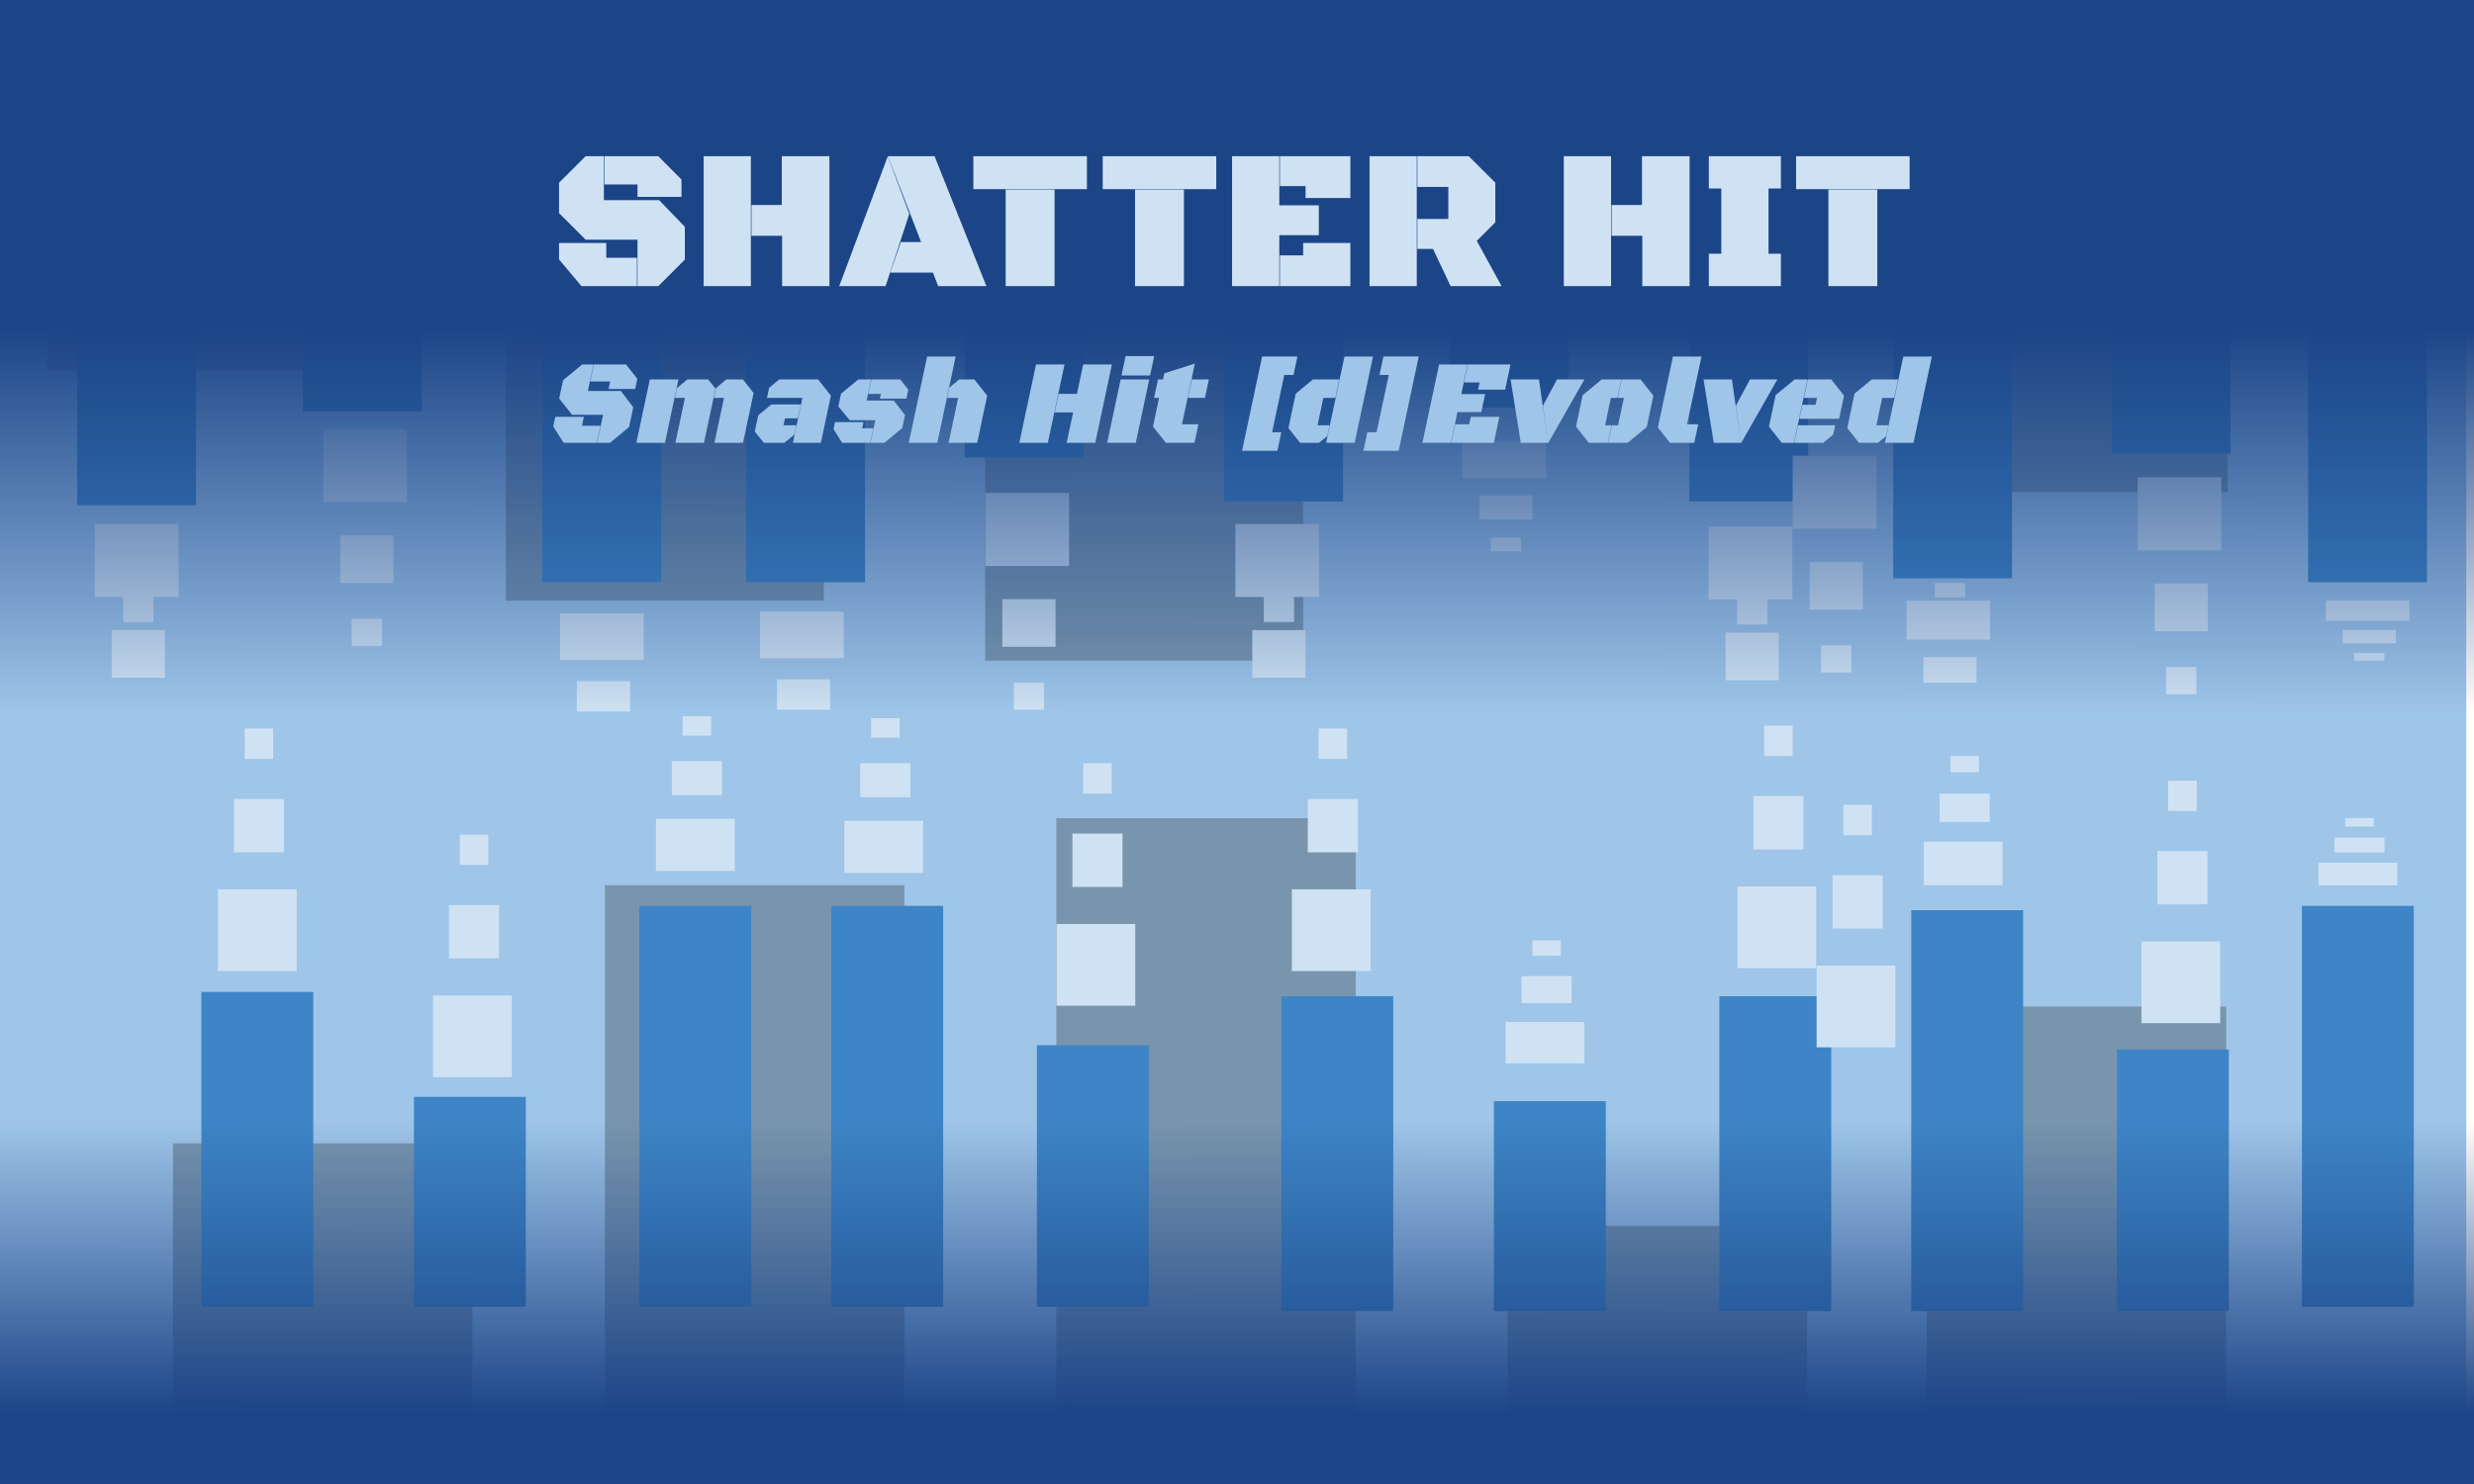<svg version="1.1" viewBox="0.0 0.0 1000.0 600.0" fill="none" stroke="none" stroke-linecap="square" stroke-miterlimit="10" xmlns:xlink="http://www.w3.org/1999/xlink" xmlns="http://www.w3.org/2000/svg"><clipPath id="p.0"><path d="m0 0l1000.0 0l0 600.0l-1000.0 0l0 -600.0z" clip-rule="nonzero"/></clipPath><g clip-path="url(#p.0)"><path fill="#000000" fill-opacity="0.0" d="m0 0l1000.0 0l0 600.0l-1000.0 0z" fill-rule="evenodd"/><path fill="#9fc5e8" d="m-3.131 -6.26l1000.0 0l0 606.268l-1000.0 0z" fill-rule="evenodd"/><path fill="#7995ad" d="m69.913 462.26l121.039 0l0 127.307l-121.039 0z" fill-rule="evenodd"/><path fill="#7995ad" d="m244.522 357.913l121.039 0l0 231.654l-121.039 0z" fill-rule="evenodd"/><path fill="#7995ad" d="m426.958 330.782l121.039 0l0 258.772l-121.039 0z" fill-rule="evenodd"/><path fill="#7995ad" d="m609.394 495.651l121.039 0l0 93.921l-121.039 0z" fill-rule="evenodd"/><path fill="#7995ad" d="m778.782 406.955l121.039 0l0 182.614l-121.039 0z" fill-rule="evenodd"/><path fill="#3d85c6" d="m81.394 401.042l45.228 0l0 127.307l-45.228 0z" fill-rule="evenodd"/><path fill="#3d85c6" d="m167.307 443.478l45.228 0l0 84.882l-45.228 0z" fill-rule="evenodd"/><path fill="#3d85c6" d="m258.436 366.26l45.228 0l0 162.11l-45.228 0z" fill-rule="evenodd"/><path fill="#3d85c6" d="m336.0 366.26l45.228 0l0 162.11l-45.228 0z" fill-rule="evenodd"/><path fill="#3d85c6" d="m419.131 422.609l45.228 0l0 105.764l-45.228 0z" fill-rule="evenodd"/><path fill="#3d85c6" d="m517.929 402.783l45.228 0l0 127.307l-45.228 0z" fill-rule="evenodd"/><path fill="#3d85c6" d="m603.842 445.218l45.228 0l0 84.882l-45.228 0z" fill-rule="evenodd"/><path fill="#3d85c6" d="m694.971 402.803l45.228 0l0 127.307l-45.228 0z" fill-rule="evenodd"/><path fill="#3d85c6" d="m772.535 368l45.228 0l0 162.11l-45.228 0z" fill-rule="evenodd"/><path fill="#3d85c6" d="m855.667 424.349l45.228 0l0 105.764l-45.228 0z" fill-rule="evenodd"/><path fill="#3d85c6" d="m930.449 366.259l45.228 0l0 162.11l-45.228 0z" fill-rule="evenodd"/><path fill="#cfe2f3" d="m175.044 402.454l31.843 0l0 33.039l-31.843 0z" fill-rule="evenodd"/><path fill="#cfe2f3" d="m181.482 365.913l20.252 0l0 21.575l-20.252 0z" fill-rule="evenodd"/><path fill="#cfe2f3" d="m185.848 337.444l11.528 0l0 12.283l-11.528 0z" fill-rule="evenodd"/><path fill="#cfe2f3" d="m88.086 359.571l31.843 0l0 33.039l-31.843 0z" fill-rule="evenodd"/><path fill="#cfe2f3" d="m94.524 323.03l20.252 0l0 21.575l-20.252 0z" fill-rule="evenodd"/><path fill="#cfe2f3" d="m98.89 294.56l11.528 0l0 12.283l-11.528 0z" fill-rule="evenodd"/><path fill="#cfe2f3" d="m265.129 331.072l31.843 0l0 21.071l-31.843 0z" fill-rule="evenodd"/><path fill="#cfe2f3" d="m271.567 307.752l20.252 0l0 13.764l-20.252 0z" fill-rule="evenodd"/><path fill="#cfe2f3" d="m275.932 289.583l11.528 0l0 7.843l-11.528 0z" fill-rule="evenodd"/><path fill="#cfe2f3" d="m341.287 331.884l31.842 0l0 21.071l-31.842 0z" fill-rule="evenodd"/><path fill="#cfe2f3" d="m347.725 308.564l20.252 0l0 13.764l-20.252 0z" fill-rule="evenodd"/><path fill="#cfe2f3" d="m352.091 290.395l11.528 0l0 7.842l-11.528 0z" fill-rule="evenodd"/><path fill="#cfe2f3" d="m427.031 373.574l31.842 0l0 33.039l-31.842 0z" fill-rule="evenodd"/><path fill="#cfe2f3" d="m433.469 337.033l20.252 0l0 21.575l-20.252 0z" fill-rule="evenodd"/><path fill="#cfe2f3" d="m437.835 308.563l11.528 0l0 12.283l-11.528 0z" fill-rule="evenodd"/><path fill="#cfe2f3" d="m522.178 359.57l31.843 0l0 33.039l-31.843 0z" fill-rule="evenodd"/><path fill="#cfe2f3" d="m528.616 323.029l20.252 0l0 21.575l-20.252 0z" fill-rule="evenodd"/><path fill="#cfe2f3" d="m532.982 294.559l11.528 0l0 12.283l-11.528 0z" fill-rule="evenodd"/><path fill="#cfe2f3" d="m608.575 413.178l31.842 0l0 16.756l-31.842 0z" fill-rule="evenodd"/><path fill="#cfe2f3" d="m615.013 394.646l20.252 0l0 10.929l-20.252 0z" fill-rule="evenodd"/><path fill="#cfe2f3" d="m619.379 380.207l11.528 0l0 6.236l-11.528 0z" fill-rule="evenodd"/><path fill="#cfe2f3" d="m702.286 358.406l31.842 0l0 33.039l-31.842 0z" fill-rule="evenodd"/><path fill="#cfe2f3" d="m708.724 321.865l20.252 0l0 21.575l-20.252 0z" fill-rule="evenodd"/><path fill="#cfe2f3" d="m713.09 293.395l11.528 0l0 12.283l-11.528 0z" fill-rule="evenodd"/><path fill="#cfe2f3" d="m777.58 340.312l31.842 0l0 17.606l-31.842 0z" fill-rule="evenodd"/><path fill="#cfe2f3" d="m784.018 320.846l20.252 0l0 11.496l-20.252 0z" fill-rule="evenodd"/><path fill="#cfe2f3" d="m788.384 305.679l11.528 0l0 6.551l-11.528 0z" fill-rule="evenodd"/><path fill="#cfe2f3" d="m734.286 390.406l31.842 0l0 33.039l-31.842 0z" fill-rule="evenodd"/><path fill="#cfe2f3" d="m740.724 353.865l20.252 0l0 21.575l-20.252 0z" fill-rule="evenodd"/><path fill="#cfe2f3" d="m745.09 325.395l11.528 0l0 12.283l-11.528 0z" fill-rule="evenodd"/><path fill="#cfe2f3" d="m865.577 380.638l31.843 0l0 33.039l-31.843 0z" fill-rule="evenodd"/><path fill="#cfe2f3" d="m872.015 344.097l20.252 0l0 21.575l-20.252 0z" fill-rule="evenodd"/><path fill="#cfe2f3" d="m876.381 315.627l11.528 0l0 12.283l-11.528 0z" fill-rule="evenodd"/><path fill="#cfe2f3" d="m937.142 348.815l31.843 0l0 9.165l-31.843 0z" fill-rule="evenodd"/><path fill="#cfe2f3" d="m943.58 338.679l20.252 0l0 5.984l-20.252 0z" fill-rule="evenodd"/><path fill="#cfe2f3" d="m947.946 330.781l11.528 0l0 3.402l-11.528 0z" fill-rule="evenodd"/><path fill="#7995ad" d="m19.014 149.56l128.535 0l0 -113.827l-128.535 0z" fill-rule="evenodd"/><path fill="#7995ad" d="m204.459 242.848l128.535 0l0 -207.087l-128.535 0z" fill-rule="evenodd"/><path fill="#7995ad" d="m398.217 267.104l128.535 0l0 -231.339l-128.535 0z" fill-rule="evenodd"/><path fill="#7995ad" d="m591.974 119.708l128.535 0l0 -83.969l-128.535 0z" fill-rule="evenodd"/><path fill="#7995ad" d="m771.874 199.003l128.535 0l0 -163.244l-128.535 0z" fill-rule="evenodd"/><path fill="#3d85c6" d="m31.207 204.29l48.031 0l0 -113.827l-48.031 0z" fill-rule="evenodd"/><path fill="#3d85c6" d="m122.452 166.352l48.032 0l0 -75.874l-48.032 0z" fill-rule="evenodd"/><path fill="#3d85c6" d="m219.236 235.386l48.031 0l0 -144.913l-48.031 0z" fill-rule="evenodd"/><path fill="#3d85c6" d="m301.614 235.386l48.031 0l0 -144.913l-48.031 0z" fill-rule="evenodd"/><path fill="#3d85c6" d="m389.904 185.009l48.031 0l0 -94.551l-48.031 0z" fill-rule="evenodd"/><path fill="#3d85c6" d="m494.833 202.734l48.031 0l0 -113.827l-48.031 0z" fill-rule="evenodd"/><path fill="#3d85c6" d="m586.078 164.796l48.031 0l0 -75.874l-48.031 0z" fill-rule="evenodd"/><path fill="#3d85c6" d="m682.862 202.716l48.031 0l0 -113.827l-48.031 0z" fill-rule="evenodd"/><path fill="#3d85c6" d="m765.24 233.83l48.031 0l0 -144.913l-48.031 0z" fill-rule="evenodd"/><path fill="#3d85c6" d="m853.53 183.453l48.031 0l0 -94.551l-48.031 0z" fill-rule="evenodd"/><path fill="#3d85c6" d="m932.953 235.387l48.031 0l0 -144.913l-48.031 0z" fill-rule="evenodd"/><path fill="#cfe2f3" d="m130.669 203.028l33.827 0l0 -29.543l-33.827 0z" fill-rule="evenodd"/><path fill="#cfe2f3" d="m137.507 235.696l21.512 0l0 -19.276l-21.512 0z" fill-rule="evenodd"/><path fill="#cfe2f3" d="m142.144 261.148l12.252 0l0 -10.992l-12.252 0z" fill-rule="evenodd"/><path fill="#cfe2f3" d="m38.315 241.366l33.827 0l0 -29.543l-33.827 0z" fill-rule="evenodd"/><path fill="#cfe2f3" d="m45.152 274.034l21.512 0l0 -19.276l-21.512 0z" fill-rule="evenodd"/><path fill="#cfe2f3" d="m49.789 251.487l12.252 0l0 -10.992l-12.252 0z" fill-rule="evenodd"/><path fill="#cfe2f3" d="m226.344 266.845l33.827 0l0 -18.835l-33.827 0z" fill-rule="evenodd"/><path fill="#cfe2f3" d="m233.182 287.693l21.512 0l0 -12.315l-21.512 0z" fill-rule="evenodd"/><path fill="#cfe2f3" d="m237.819 255.937l12.252 0l0 -7.024l-12.252 0z" fill-rule="evenodd"/><path fill="#cfe2f3" d="m307.229 266.118l33.827 0l0 -18.835l-33.827 0z" fill-rule="evenodd"/><path fill="#cfe2f3" d="m314.067 286.967l21.512 0l0 -12.315l-21.512 0z" fill-rule="evenodd"/><path fill="#cfe2f3" d="m318.704 255.211l12.252 0l0 -7.024l-12.252 0z" fill-rule="evenodd"/><path fill="#cfe2f3" d="m398.294 228.848l33.827 0l0 -29.543l-33.827 0z" fill-rule="evenodd"/><path fill="#cfe2f3" d="m405.132 261.516l21.512 0l0 -19.276l-21.512 0z" fill-rule="evenodd"/><path fill="#cfe2f3" d="m409.768 286.968l12.252 0l0 -10.992l-12.252 0z" fill-rule="evenodd"/><path fill="#cfe2f3" d="m499.346 241.367l33.827 0l0 -29.543l-33.827 0z" fill-rule="evenodd"/><path fill="#cfe2f3" d="m506.183 274.035l21.512 0l0 -19.276l-21.512 0z" fill-rule="evenodd"/><path fill="#cfe2f3" d="m510.82 251.488l12.252 0l0 -10.992l-12.252 0z" fill-rule="evenodd"/><path fill="#cfe2f3" d="m591.104 193.44l33.827 0l0 -14.992l-33.827 0z" fill-rule="evenodd"/><path fill="#cfe2f3" d="m597.942 210.008l21.512 0l0 -9.764l-21.512 0z" fill-rule="evenodd"/><path fill="#cfe2f3" d="m602.578 222.917l12.252 0l0 -5.575l-12.252 0z" fill-rule="evenodd"/><path fill="#cfe2f3" d="m690.63 242.408l33.827 0l0 -29.543l-33.827 0z" fill-rule="evenodd"/><path fill="#cfe2f3" d="m697.468 275.076l21.512 0l0 -19.276l-21.512 0z" fill-rule="evenodd"/><path fill="#cfe2f3" d="m702.105 252.529l12.252 0l0 -10.992l-12.252 0z" fill-rule="evenodd"/><path fill="#cfe2f3" d="m770.598 258.584l33.827 0l0 -15.748l-33.827 0z" fill-rule="evenodd"/><path fill="#cfe2f3" d="m777.435 275.987l21.512 0l0 -10.268l-21.512 0z" fill-rule="evenodd"/><path fill="#cfe2f3" d="m782.072 241.546l12.252 0l0 -5.858l-12.252 0z" fill-rule="evenodd"/><path fill="#cfe2f3" d="m724.616 213.799l33.827 0l0 -29.543l-33.827 0z" fill-rule="evenodd"/><path fill="#cfe2f3" d="m731.454 246.467l21.512 0l0 -19.276l-21.512 0z" fill-rule="evenodd"/><path fill="#cfe2f3" d="m736.091 271.92l12.252 0l0 -10.992l-12.252 0z" fill-rule="evenodd"/><path fill="#cfe2f3" d="m864.055 222.532l33.827 0l0 -29.543l-33.827 0z" fill-rule="evenodd"/><path fill="#cfe2f3" d="m870.893 255.2l21.512 0l0 -19.276l-21.512 0z" fill-rule="evenodd"/><path fill="#cfe2f3" d="m875.53 280.653l12.252 0l0 -10.992l-12.252 0z" fill-rule="evenodd"/><path fill="#cfe2f3" d="m940.061 250.982l33.827 0l0 -8.189l-33.827 0z" fill-rule="evenodd"/><path fill="#cfe2f3" d="m946.899 260.044l21.512 0l0 -5.354l-21.512 0z" fill-rule="evenodd"/><path fill="#cfe2f3" d="m951.536 267.105l12.252 0l0 -3.055l-12.252 0z" fill-rule="evenodd"/><defs><linearGradient id="p.1" gradientUnits="userSpaceOnUse" gradientTransform="matrix(25.068 0.0 0.0 25.068 0.0 0.0)" spreadMethod="pad" x1="-0.711" y1="-0.494" x2="-0.716" y2="24.574"><stop offset="0.0" stop-color="#1c4587"/><stop offset="0.23" stop-color="#1c4587"/><stop offset="0.48" stop-color="#1c4587" stop-opacity="0.0"/><stop offset="0.48" stop-color="#ffffff" stop-opacity="0.0"/><stop offset="0.74" stop-color="#1c4587" stop-opacity="0.0"/><stop offset="0.93" stop-color="#1c4587"/><stop offset="1.0" stop-color="#1c4587"/></linearGradient></defs><path fill="url(#p.1)" d="m-17.823 -12.181l1024.819 0l0 628.189l-1024.819 0z" fill-rule="evenodd"/><path fill="#000000" fill-opacity="0.0" d="m84.659 32.428l826.835 0l0 176.945l-826.835 0z" fill-rule="evenodd"/><path fill="#cfe2f3" d="m257.681 115.668l0 -18.766l-20.969 0l-10.75 -10.75l0 -12.281l10.75 -10.719l7.375 0l0 17.781l22.344 0l10.391 10.766l0 13.266l-10.719 10.703l-8.422 0zm0 -36.062l0 -5.016l-13.359 0l0 -11.437l21.75 0l9.391 9.437l0 7.016l-17.781 0zm-22.656 36.062l-9.062 -10.766l0 -6.672l19.094 0l0 5.969l12.391 0l0 11.469l-22.422 0zm81.106 0l0 -20.344l-12.391 0l0 -12.453l12.266 0l0 -19.719l19.25 0l0 52.516l-19.125 0zm-31.719 0l0 -52.516l19.094 0l0 52.516l-19.094 0zm94.796 0l-2.109 -5.469l-17.25 0l4.297 -12.344l8.172 0l-13.406 -34.703l18.844 0l20.938 52.516l-19.484 0zm-39.984 0l19.625 -52.484l8.688 23.312l-9.578 29.172l-18.734 0zm54.214 -39.188l0 -13.328l45.891 0l0 13.328l-45.891 0zm13.062 39.188l0 -39.0l19.766 0l0 39.0l-19.766 0zm39.222 -39.188l0 -13.328l45.891 0l0 13.328l-45.891 0zm13.062 39.188l0 -39.0l19.766 0l0 39.0l-19.766 0zm39.221 0l0 -52.516l19.094 0l0 19.859l15.969 0l0 12.078l-15.969 0l0 20.578l-19.094 0zm29.719 -35.609l0 -4.797l-10.391 0l0 -12.109l28.5 0l0 16.906l-18.109 0zm-10.391 35.609l0 -12.406l9.406 0l0 -5.031l19.094 0l0 17.438l-28.5 0zm55.569 -15.031l0 -12.109l12.531 0l0 -12.953l-12.531 0l0 -12.422l20.766 0l10.75 10.719l0 16.016l-7.5 7.5l10.031 18.281l-20.625 0l-7.094 -15.031l-6.328 0zm-19.328 15.031l0 -52.516l19.094 0l0 52.516l-19.094 0zm110.245 0l0 -20.344l-12.391 0l0 -12.453l12.266 0l0 -19.719l19.25 0l0 52.516l-19.125 0zm-31.719 0l0 -52.516l19.094 0l0 52.516l-19.094 0zm58.617 0l0 -13.094l5.031 0l0 -26.359l-5.031 0l0 -13.062l29.141 0l0 13.062l-5.016 0l0 26.359l5.016 0l0 13.094l-29.141 0zm35.267 -39.188l0 -13.328l45.891 0l0 13.328l-45.891 0zm13.062 39.188l0 -39.0l19.766 0l0 39.0l-19.766 0z" fill-rule="nonzero"/><path fill="#9fc5e8" d="m241.36 179.028l2.406 -11.328l-12.531 0l-5.219 -6.578l1.578 -7.391l7.734 -6.375l4.578 0l-2.281 10.734l13.359 0l4.984 6.609l-1.688 7.969l-7.703 6.359l-5.219 0zm4.625 -21.75l0.641 -3.031l-8.062 0l1.469 -6.891l13.016 0l4.562 5.812l-0.875 4.109l-10.75 0zm-18.172 21.75l-4.188 -6.609l0.828 -3.891l11.547 0l-0.766 3.594l7.469 0l-1.469 6.906l-13.422 0zm45.187 0l3.859 -18.156l-4.094 0l0.844 -3.953l4.219 -3.516l8.406 0l2.969 3.766l-4.641 21.859l-11.562 0zm-15.781 0l5.453 -25.625l11.562 0l-5.453 25.625l-11.562 0zm31.562 0l3.859 -18.156l-4.094 0l0.828 -3.906l4.172 -3.562l6.766 0l4.297 5.5l-4.281 20.125l-11.547 0zm31.71 0l3.859 -18.156l-14.328 0l0.875 -4.109l4.062 -3.359l15.719 0l5.172 6.562l-4.047 19.062l-11.312 0zm-11.75 0l-3.656 -4.516l1.422 -6.641l5.328 -4.359l11.844 0l-1.203 5.625l-5.188 0l-0.594 2.797l5.188 0l-0.797 3.781l-4.047 3.312l-8.297 0zm43.115 0l1.938 -9.141l-10.344 0l-4.594 -5.562l1.094 -5.172l7.0 -5.75l5.188 0l-1.812 8.531l10.922 0l4.547 5.844l-1.109 5.266l-7.219 5.984l-5.609 0zm3.797 -17.859l0.406 -1.891l-5.047 0l1.25 -5.875l11.625 0l3.25 4.125l-0.766 3.641l-10.719 0zm-15.25 17.859l-3.5 -5.562l0.594 -2.797l11.547 0l-0.531 2.484l4.469 0l-1.25 5.875l-11.328 0zm26.926 0l7.422 -34.859l11.531 0l-7.422 34.859l-11.531 0zm16.094 0l3.859 -18.156l-4.438 0l0.875 -4.156l4.0 -3.312l6.125 0l5.188 6.562l-4.047 19.062l-11.562 0zm47.724 0l2.609 -12.281l-7.469 0l1.609 -7.5l7.406 0l2.516 -11.891l11.625 0l-6.734 31.672l-11.562 0zm-19.125 0l6.734 -31.672l11.531 0l-6.734 31.672l-11.531 0zm41.285 -27.203l1.672 -7.859l11.562 0l-1.672 7.859l-11.562 0zm-5.781 27.203l5.453 -25.625l11.562 0l-5.453 25.625l-11.562 0zm23.719 0l-5.203 -6.562l2.453 -11.594l-2.016 0l1.594 -7.469l2.016 0l0.531 -2.469l12.344 -3.922l-5.203 24.547l6.656 0l-1.594 7.469l-11.578 0zm8.906 -18.156l1.594 -7.469l6.891 0l-1.594 7.469l-6.891 0zm21.893 21.391l8.109 -38.141l14.281 0l-1.594 7.484l-3.734 0l-4.922 23.156l3.734 0l-1.594 7.5l-14.281 0zm33.98 -3.234l7.422 -34.859l11.531 0l-7.422 34.859l-11.531 0zm-10.531 0l-4.703 -5.969l2.938 -13.891l6.984 -5.766l10.641 0l-1.594 7.469l-4.859 0l-2.344 11.062l4.859 0l-0.922 4.375l-3.328 2.719l-7.672 0zm25.596 3.234l1.594 -7.5l3.734 0l4.922 -23.156l-3.734 0l1.594 -7.484l14.266 0l-8.109 38.141l-14.266 0zm23.858 -3.234l6.734 -31.672l11.531 0l-2.547 11.984l9.641 0l-1.547 7.266l-9.641 0l-2.641 12.422l-11.531 0zm22.484 -21.484l0.625 -2.891l-6.266 0l1.547 -7.297l17.219 0l-2.172 10.188l-10.953 0zm-10.828 21.484l1.594 -7.469l5.672 0l0.641 -3.031l11.547 0l-2.234 10.5l-17.219 0zm28.11 0l-4.125 -25.625l11.469 0l3.672 25.625l-11.016 0zm11.062 0.125l-2.109 -15.125l5.703 -10.625l11.078 0l-14.672 25.75zm16.43 -0.125l-5.172 -6.562l2.688 -12.703l7.703 -6.359l7.922 0l-1.594 7.469l-2.625 0l-2.344 11.062l2.625 0l-1.516 7.094l-7.688 0zm7.812 0l1.516 -7.094l2.5 0l2.344 -11.062l-2.5 0l1.594 -7.469l7.672 0l5.172 6.562l-2.688 12.703l-7.703 6.359l-7.906 0zm24.96 0l-4.859 -6.203l6.094 -28.656l11.531 0l-5.828 27.391l4.516 0l-1.594 7.469l-9.859 0zm17.723 0l-4.125 -25.625l11.469 0l3.672 25.625l-11.016 0zm11.062 0.125l-2.109 -15.125l5.703 -10.625l11.078 0l-14.672 25.75zm16.43 -0.125l-5.172 -6.562l2.688 -12.703l7.703 -6.359l5.188 0l-5.453 25.625l-4.953 0zm7.141 -9.703l1.203 -5.656l5.312 0l0.594 -2.797l-5.312 0l1.594 -7.469l9.469 0l5.172 6.562l-1.984 9.359l-16.047 0zm-2.062 9.703l1.516 -7.094l15.0 0l-0.797 3.734l-4.031 3.359l-11.688 0zm36.635 0l7.422 -34.859l11.531 0l-7.422 34.859l-11.531 0zm-10.531 0l-4.703 -5.969l2.938 -13.891l6.984 -5.766l10.641 0l-1.594 7.469l-4.859 0l-2.344 11.062l4.859 0l-0.922 4.375l-3.328 2.719l-7.672 0z" fill-rule="nonzero"/></g></svg>